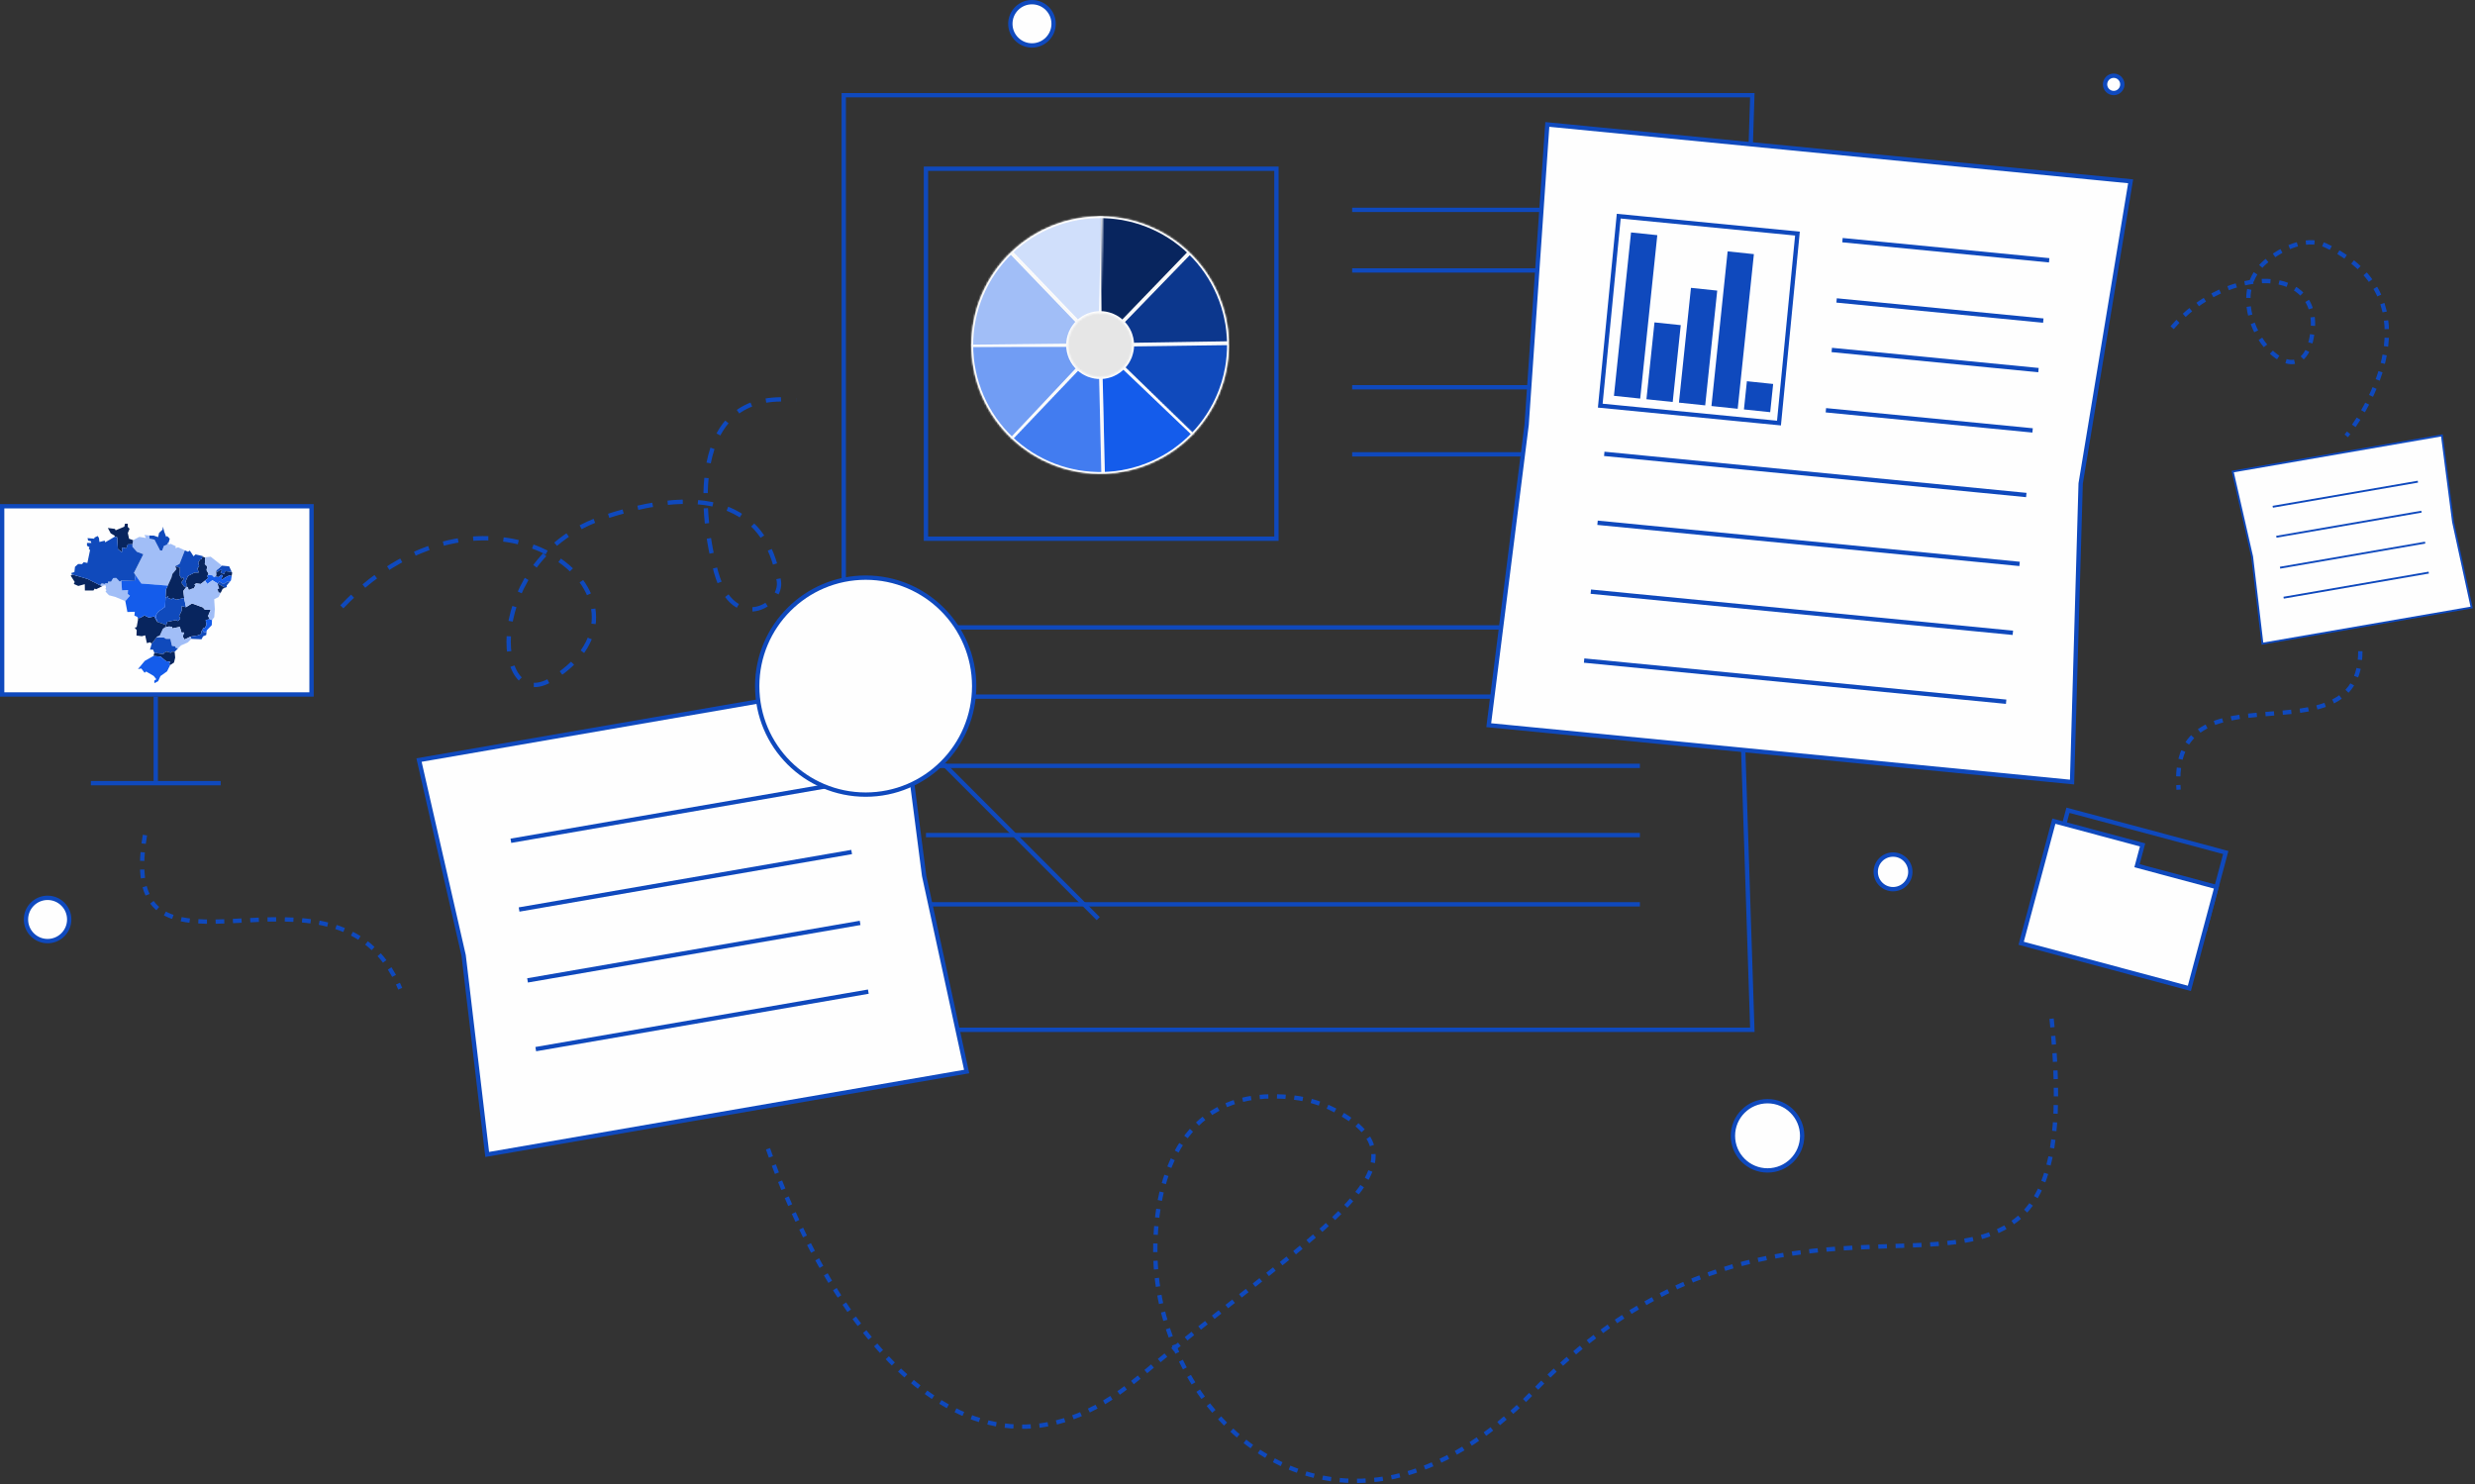 <svg width="1144" height="686" viewBox="0 0 1144 686" fill="none" xmlns="http://www.w3.org/2000/svg">
<rect x="0" y="0" width="1144" height="686" fill="#333333" stroke="none"/>
<path d="M590 78H428V249H590V78Z" stroke="#0F49BD" stroke-width="2"/>
<path d="M809.968 44L803.001 261.968L802.999 262L803.001 262.032L809.968 476H390V44H809.968Z" stroke="#0F49BD" stroke-width="2"/>
<path d="M625 97H758" stroke="#0F49BD" stroke-width="2"/>
<path d="M625 125H758" stroke="#0F49BD" stroke-width="2"/>
<path d="M625 179H725" stroke="#0F49BD" stroke-width="2"/>
<path d="M625 210H725" stroke="#0F49BD" stroke-width="2"/>
<path d="M428 290H758" stroke="#0F49BD" stroke-width="2"/>
<path d="M428 322H758" stroke="#0F49BD" stroke-width="2"/>
<path d="M428 354H758" stroke="#0F49BD" stroke-width="2"/>
<path d="M428 386H758" stroke="#0F49BD" stroke-width="2"/>
<path d="M428 418H758" stroke="#0F49BD" stroke-width="2"/>
<path d="M158 280.5C227 208 314 277.5 255 314C227.027 331.306 223 257.5 279.5 239C336 220.5 355.5 241 360 268.5C361.882 280 339 293 331 264.5C324.546 241.509 316 179 368 185" stroke="#0F49BD" stroke-width="2" stroke-dasharray="7 7"/>
<path d="M415.289 313.004L427.145 404.783L427.15 404.826L427.16 404.868L446.81 495.299L225.198 533.618L214.318 441.681L214.311 441.628L214.3 441.575L193.677 351.323L415.289 313.004Z" fill="#FEFEFE" stroke="#0F49BD" stroke-width="2"/>
<path d="M236.138 388.622L389.857 362.042" stroke="#0F49BD" stroke-width="2"/>
<path d="M239.933 420.396L393.652 393.816" stroke="#0F49BD" stroke-width="2"/>
<path d="M243.846 453.163L397.565 426.584" stroke="#0F49BD" stroke-width="2"/>
<path d="M247.64 484.937L401.359 458.358" stroke="#0F49BD" stroke-width="2"/>
<path d="M144 234H1V321H144V234Z" fill="#FEFEFE" stroke="#0F49BD" stroke-width="2"/>
<path d="M1128.7 201.246L1133.87 241.293V241.313L1133.88 241.331L1142.45 280.79L1045.75 297.51L1041 257.393V257.371V257.348L1032 217.967L1128.7 201.246Z" fill="#FEFEFE" stroke="#0F49BD" stroke-width="0.873"/>
<path d="M1050.52 234.242L1117.6 222.644" stroke="#0F49BD" stroke-width="0.873"/>
<path d="M1052.18 248.106L1119.25 236.508" stroke="#0F49BD" stroke-width="0.873"/>
<path d="M1053.89 262.404L1120.96 250.806" stroke="#0F49BD" stroke-width="0.873"/>
<path d="M1055.54 276.269L1122.62 264.671" stroke="#0F49BD" stroke-width="0.873"/>
<path d="M42 362H102" stroke="#0F49BD" stroke-width="2"/>
<path d="M72 322V361" stroke="#0F49BD" stroke-width="2"/>
<path d="M477 21C482.523 21 487 16.523 487 11C487 5.477 482.523 1 477 1C471.477 1 467 5.477 467 11C467 16.523 471.477 21 477 21Z" fill="#FEFEFE" stroke="#0F49BD" stroke-width="2"/>
<path d="M32 425C32 419.477 27.523 415 22 415C16.477 415 12 419.477 12 425C12 430.523 16.477 435 22 435C27.523 435 32 430.523 32 425Z" fill="#FEFEFE" stroke="#0F49BD" stroke-width="2"/>
<path d="M977 43C979.209 43 981 41.209 981 39C981 36.791 979.209 35 977 35C974.791 35 973 36.791 973 39C973 41.209 974.791 43 977 43Z" fill="#FEFEFE" stroke="#0F49BD" stroke-width="2"/>
<path d="M817 541C825.837 541 833 533.837 833 525C833 516.163 825.837 509 817 509C808.163 509 801 516.163 801 525C801 533.837 808.163 541 817 541Z" fill="#FEFEFE" stroke="#0F49BD" stroke-width="2"/>
<path d="M875 411C879.418 411 883 407.418 883 403C883 398.582 879.418 395 875 395C870.582 395 867 398.582 867 403C867 407.418 870.582 411 875 411Z" fill="#FEFEFE" stroke="#0F49BD" stroke-width="2"/>
<path d="M984.828 83.8L961.736 223.432L961.726 223.499L961.723 223.566L957.753 361.483L688.132 335.196L705.636 196.379L705.64 196.351L705.642 196.323L715.205 57.513L984.828 83.8Z" fill="#FEFEFE" stroke="#0F49BD" stroke-width="2"/>
<path d="M851.629 111.003L947.176 120.319" stroke="#0F49BD" stroke-width="2"/>
<path d="M848.912 138.871L944.459 148.187" stroke="#0F49BD" stroke-width="2"/>
<path d="M846.68 161.763L942.227 171.078" stroke="#0F49BD" stroke-width="2"/>
<path d="M843.963 189.63L939.51 198.946" stroke="#0F49BD" stroke-width="2"/>
<path d="M741.524 209.785L936.599 228.805" stroke="#0F49BD" stroke-width="2"/>
<path d="M738.419 241.634L933.494 260.654" stroke="#0F49BD" stroke-width="2"/>
<path d="M735.314 273.483L930.389 292.503" stroke="#0F49BD" stroke-width="2"/>
<path d="M732.208 305.332L927.284 324.352" stroke="#0F49BD" stroke-width="2"/>
<path d="M830.825 107.97L748.217 99.916L739.678 187.501L822.286 195.555L830.825 107.97Z" stroke="#0F49BD" stroke-width="2"/>
<path d="M766.042 108.702L753.904 107.432L746 182.959L758.138 184.23L766.042 108.702Z" fill="#0F49BD"/>
<path d="M776.878 150.286L764.74 149.016L761.023 184.532L773.161 185.802L776.878 150.286Z" fill="#0F49BD"/>
<path d="M793.735 134.325L781.597 133.055L776.045 186.104L788.183 187.374L793.735 134.325Z" fill="#0F49BD"/>
<path d="M810.687 117.465L798.549 116.195L791.068 187.676L803.206 188.947L810.687 117.465Z" fill="#0F49BD"/>
<path d="M819.593 177.481L807.455 176.211L806.091 189.248L818.229 190.519L819.593 177.481Z" fill="#0F49BD"/>
<path d="M1028.79 394.057L955.856 374.513L946.435 409.673L1019.37 429.216L1028.79 394.057Z" stroke="#0F49BD" stroke-width="2"/>
<path d="M990.349 390.542L987.773 400.158L1024.52 410.005L1011.97 456.842L934.225 436.01L949.351 379.557L990.349 390.542Z" fill="#FEFEFE" stroke="#0F49BD" stroke-width="2"/>
<path d="M1004 151.468C1029.5 121.968 1075 121.968 1068.5 155.968C1062.12 189.329 1021.38 140.689 1048.35 120.047C1057.52 113.026 1067.54 109.937 1075 113.468C1123.37 136.381 1097.83 185.135 1084.5 201.468" stroke="#0F49BD" stroke-width="2" stroke-dasharray="4 4"/>
<path d="M1091 301C1091 354 1002.2 304.2 1007 365" stroke="#0F49BD" stroke-width="2" stroke-dasharray="4 4"/>
<path d="M355 531C377 595.667 442 707.4 526 637C605.653 570.243 666.423 539.274 617.078 513.226C611.227 510.137 604.746 508.116 598.175 507.338C546.448 501.215 534 544.054 534 578C534 658.498 621 734 709 643C844.027 503.37 969 661 948 468" stroke="#0F49BD" stroke-width="2" stroke-dasharray="4 4"/>
<path d="M67 386C53 468 155 386 185 457" stroke="#0F49BD" stroke-width="2" stroke-dasharray="4 4"/>
<path d="M400.145 367.29C427.839 367.29 450.29 344.839 450.29 317.145C450.29 289.451 427.839 267 400.145 267C372.451 267 350 289.451 350 317.145C350 344.839 372.451 367.29 400.145 367.29Z" fill="#FEFEFE" stroke="#0F49BD" stroke-width="2"/>
<path d="M436.43 353.43L507.618 424.618" stroke="#0F49BD" stroke-width="2"/>
<path d="M554.014 197.825C575.18 172.688 571.961 135.153 546.825 113.987C521.688 92.82 484.153 96.039 462.987 121.175C441.821 146.312 445.039 183.847 470.176 205.013C495.312 226.179 532.848 222.961 554.014 197.825Z" fill="#E6E6E6"/>
<mask id="mask0_1_124" style="mask-type:luminance" maskUnits="userSpaceOnUse" x="518" y="116" width="50" height="44">
<path d="M549.912 116.777C555.523 122.215 560.007 128.705 563.11 135.877C566.212 143.048 567.871 150.76 567.993 158.573L523.373 159.268C523.343 157.315 522.928 155.387 522.153 153.594C521.377 151.801 520.256 150.179 518.853 148.819L549.912 116.777Z" fill="white"/>
</mask>
<g mask="url(#mask0_1_124)">
<path d="M549.912 116.777C555.523 122.215 560.007 128.705 563.11 135.877C566.212 143.048 567.871 150.76 567.993 158.573L523.373 159.268C523.343 157.315 522.928 155.387 522.153 153.594C521.377 151.801 520.256 150.179 518.853 148.819L549.912 116.777Z" fill="#0C378D" stroke="white" stroke-width="1.619"/>
</g>
<mask id="mask1_1_124" style="mask-type:luminance" maskUnits="userSpaceOnUse" x="519" y="158" width="50" height="44">
<path d="M567.995 158.71C568.099 166.523 566.662 174.28 563.768 181.538C560.874 188.796 556.579 195.413 551.128 201.011L519.157 169.878C520.52 168.478 521.594 166.824 522.317 165.01C523.041 163.195 523.4 161.256 523.374 159.303L567.995 158.71Z" fill="white"/>
</mask>
<g mask="url(#mask1_1_124)">
<path d="M567.995 158.71C568.099 166.523 566.662 174.28 563.768 181.538C560.874 188.796 556.579 195.413 551.128 201.011L519.157 169.878C520.52 168.478 521.594 166.824 522.317 165.01C523.041 163.195 523.4 161.256 523.374 159.303L567.995 158.71Z" fill="#104ABC" stroke="white" stroke-width="1.619"/>
</g>
<mask id="mask2_1_124" style="mask-type:luminance" maskUnits="userSpaceOnUse" x="507" y="100" width="43" height="49">
<path d="M507.419 100.01C523.197 99.723 538.443 105.716 549.802 116.67L518.826 148.793C515.986 146.054 512.174 144.556 508.23 144.628L507.419 100.01Z" fill="white"/>
</mask>
<g mask="url(#mask2_1_124)">
<path d="M507.419 100.01C523.197 99.723 538.443 105.716 549.802 116.67L518.826 148.793C515.986 146.054 512.174 144.556 508.23 144.628L507.419 100.01Z" fill="#08255E" stroke="white" stroke-width="1.619"/>
</g>
<mask id="mask3_1_124" style="mask-type:luminance" maskUnits="userSpaceOnUse" x="467" y="100" width="43" height="49">
<path d="M467.299 116.573C478.684 105.646 493.943 99.689 509.72 100.013L508.805 144.628C504.861 144.547 501.046 146.037 498.2 148.768L467.299 116.573Z" fill="white"/>
</mask>
<g mask="url(#mask3_1_124)">
<path d="M467.299 116.573C478.684 105.646 493.943 99.689 509.72 100.013L508.805 144.628C504.861 144.547 501.046 146.037 498.2 148.768L467.299 116.573Z" fill="#D0DFFB" stroke="white" stroke-width="1.619"/>
</g>
<mask id="mask4_1_124" style="mask-type:luminance" maskUnits="userSpaceOnUse" x="508" y="169" width="44" height="50">
<path d="M551.541 200.582C546.146 206.234 539.69 210.769 532.543 213.926C525.396 217.083 517.697 218.802 509.885 218.984L508.846 174.371C510.799 174.326 512.724 173.896 514.511 173.107C516.298 172.317 517.912 171.184 519.26 169.771L551.541 200.582Z" fill="white"/>
</mask>
<g mask="url(#mask4_1_124)">
<path d="M551.541 200.582C546.146 206.234 539.69 210.769 532.543 213.926C525.396 217.083 517.697 218.802 509.885 218.984L508.846 174.371C510.799 174.326 512.724 173.896 514.511 173.107C516.298 172.317 517.912 171.184 519.26 169.771L551.541 200.582Z" fill="#145CEB" stroke="white" stroke-width="1.619"/>
</g>
<mask id="mask5_1_124" style="mask-type:luminance" maskUnits="userSpaceOnUse" x="467" y="170" width="43" height="50">
<path d="M509.889 218.984C494.113 219.352 478.837 213.438 467.421 202.543L498.23 170.261C501.084 172.985 504.903 174.463 508.847 174.371L509.889 218.984Z" fill="white"/>
</mask>
<g mask="url(#mask5_1_124)">
<path d="M509.889 218.984C494.113 219.352 478.837 213.438 467.421 202.543L498.23 170.261C501.084 172.985 504.903 174.463 508.847 174.371L509.889 218.984Z" fill="#427CF0" stroke="white" stroke-width="1.619"/>
</g>
<mask id="mask6_1_124" style="mask-type:luminance" maskUnits="userSpaceOnUse" x="449" y="159" width="50" height="44">
<path d="M467.734 202.84C461.823 197.28 457.111 190.569 453.889 183.12C450.668 175.671 449.004 167.642 449 159.526L493.625 159.507C493.626 161.535 494.042 163.543 494.848 165.405C495.653 167.267 496.831 168.945 498.309 170.335L467.734 202.84Z" fill="white"/>
</mask>
<g mask="url(#mask6_1_124)">
<path d="M467.734 202.84C461.823 197.28 457.111 190.569 453.889 183.12C450.668 175.671 449.004 167.642 449 159.526L493.625 159.507C493.626 161.535 494.042 163.543 494.848 165.405C495.653 167.267 496.831 168.945 498.309 170.335L467.734 202.84Z" fill="#719DF4" stroke="white" stroke-width="1.619"/>
</g>
<mask id="mask7_1_124" style="mask-type:luminance" maskUnits="userSpaceOnUse" x="449" y="116" width="50" height="45">
<path d="M449.004 160.145C448.916 152.029 450.489 143.982 453.626 136.497C456.764 129.013 461.4 122.249 467.248 116.622L498.187 148.78C496.725 150.187 495.566 151.878 494.782 153.749C493.997 155.62 493.604 157.632 493.626 159.661L449.004 160.145Z" fill="white"/>
</mask>
<g mask="url(#mask7_1_124)">
<path d="M449.004 160.145C448.916 152.029 450.489 143.982 453.626 136.497C456.764 129.013 461.4 122.249 467.248 116.622L498.187 148.78C496.725 150.187 495.566 151.878 494.782 153.749C493.997 155.62 493.604 157.632 493.626 159.661L449.004 160.145Z" fill="#A1BEF7" stroke="white" stroke-width="1.619"/>
</g>
<g clip-path="url(#clip0_1_124)">
<path d="M96.097 265.73L96.384 265.187L95.476 263.572L95.765 261.778L94.671 260.801L94.876 257.594L94.257 257.659L93.641 257.021L93.165 258.488H92.628L91.637 259.924L92.049 261.718L91.266 262.735L91.843 264.649H89.986L86.89 266.224L85.817 268.676L86.127 269.773V271.288L86.12 271.297L86.746 271.329L87.261 272.745L88.975 272.027L89.388 272.166L90.357 270.651L89.842 270.193L90.688 269.653L92.793 269.934L94.777 268.351L96.199 267.221L95.807 266.284L96.097 265.73Z" fill="#08255E"/>
<path d="M103.679 265.274L101.946 264.771C101.946 264.771 102.567 263.586 102.596 263.501C102.625 263.418 101.556 263.572 101.556 263.572L100.371 264.395L99.865 263.697L99.938 266.027L99.421 266.461L100.977 266.739L102.414 265.665L102.983 266.126L102.414 267.186L102.594 267.995L103.967 266.99L105.917 266.013L107.082 266.23L107.31 264.781L107.1 264.328L104.082 263.99L103.677 265.274H103.679Z" fill="#08255E"/>
<path d="M105.918 261.783L102.586 261.452L99.865 263.697L100.371 264.395L101.556 263.572C101.556 263.572 102.624 263.418 102.597 263.501C102.568 263.584 101.947 264.771 101.947 264.771L103.679 265.274L104.085 263.99L107.103 264.328L105.921 261.783H105.918Z" fill="#104ABC"/>
<path d="M102.588 261.451L97.384 257.328L94.876 257.594L94.671 260.801L95.765 261.778L95.477 263.572L96.384 265.187L96.097 265.73L98.075 265.93L98.942 266.864L99.422 266.461L99.939 266.027L99.865 263.697L102.588 261.451Z" fill="#A1BEF7"/>
<path d="M85.448 254.377L82.366 252.985L81.088 253.359L81.249 252.477L78.853 251.352L78.101 251.705L77.918 250.867L77.623 250.839L77.137 251.779L75.779 252.313L74.961 254.451L74.019 254.467L71.404 249.43L69.124 248.976C69.124 248.976 69.082 248.135 69.049 247.519L66.784 247.274L67.444 248.664L64.41 248.156L61.511 249.676L61.237 251.546V252.742L63.302 255.054L66.274 256.171L61.92 264.785L62.657 265.85L65.327 269.709L77.559 270.68L79.258 266.999L79.733 265.244L81.57 263.071L80.991 261.714L83.014 260.598L85.453 254.373L85.448 254.377Z" fill="#A1BEF7"/>
<path d="M59.66 249.017L59.088 246.371L59.888 244.41L59.066 243.57L59.021 242.05L57.743 242.094L57.493 243.44L53.452 245.115L53.133 244.475L49.847 244.034L51.194 246.547L52.972 247.585L53.087 248.047L54.155 248.338L54.506 253.802L56.343 255.257L56.591 253.005L58.345 253.543L59.068 251.629L61.235 251.548L61.509 249.678L59.66 249.017Z" fill="#08255E"/>
<path d="M71.401 249.431L74.015 254.469L74.957 254.453L75.775 252.315L77.134 251.781L77.619 250.841L77.915 250.869L78.463 249.017L77.254 247.761L76.82 248.181L75.952 245.867L75.313 243.442L75.131 244.808L73.533 246.308L73.077 248.269L71.069 247.563L69.221 247.542L69.044 247.523C69.079 248.138 69.119 248.98 69.119 248.98L71.399 249.433L71.401 249.431Z" fill="#104ABC"/>
<path d="M80.988 261.718L83.155 262.496L82.865 265.646L83.876 267.42L84.743 266.962L84.847 267.7L83.754 269.254L85.178 271.249L86.12 271.297L86.127 271.288V269.773L85.817 268.676L86.89 266.224L89.987 264.649H91.843L91.266 262.736L92.05 261.718L91.637 259.924L92.628 258.488H93.165L93.642 257.021L90.377 256.269L89.464 257.13L87.752 254.506L86.908 255.035L85.448 254.377L83.01 260.601L80.988 261.718Z" fill="#104ABC"/>
<path d="M96.157 284.747L97.395 281.837L94.733 281.857L93.784 280.759L88.727 278.913L85.981 280.655L83.96 280.162V282.276L82.782 284.747L83.319 285.954L82.307 287.04L81.276 286.622L77.292 287.441L76.823 288.899L76.553 289.739L76.198 290.012L78.159 289.573L79.603 289.753L79.541 290.471L83.132 289.753L83.876 292.346H85.115L84.474 294.199L85.279 295.595L88.066 294.259L91.45 293.7L92.916 293.102L93.081 291.764L93.643 291.282L93.824 290.291L94.445 290.51L95.456 288.875L95.064 286.642L96.94 286.123L96.157 284.747Z" fill="#08255E"/>
<path d="M105.917 266.013L103.967 266.99L102.595 267.995L102.414 267.186L102.985 266.124L102.414 265.663L100.977 266.739L99.421 266.461L98.941 266.864L98.074 265.93L96.097 265.73L95.807 266.284L96.199 267.221L94.777 268.351L95.792 269.948L98.176 268.231L100.544 269.683L101.468 268.831L102.697 269.683L103.88 269.641L105.138 268.734L106.343 268.759L106.763 268.263L107.082 266.23L105.917 266.013Z" fill="#145CEB"/>
<path d="M86.12 271.297L85.178 271.249L83.754 269.254L84.847 267.7L84.743 266.961L83.876 267.42L82.865 265.646L83.155 262.496L80.988 261.718L81.565 263.074L79.728 265.247L79.253 267.002L77.554 270.683L76.694 272.546L76.511 276.246L77.849 275.556L77.665 276.334L79.397 277.031L79.708 276.334L81.441 277.211L85.125 276.417L84.743 273.144L86.12 271.297Z" fill="#08255E"/>
<path d="M85.155 276.692L85.124 276.417L81.44 277.211L79.707 276.334L79.397 277.031L77.665 276.334L77.849 275.556L76.511 276.246L76.301 280.5L73.102 282.774L71.947 284.548L72.669 287.441L76.823 288.899L77.292 287.441L81.276 286.622L82.307 287.04L83.319 285.954L82.782 284.747L83.96 282.276V280.162L85.981 280.656L85.155 276.692Z" fill="#104ABC"/>
<path d="M95.064 286.642L95.456 288.875L94.445 290.51L93.824 290.291L93.643 291.282L94.154 292.125L95.454 292.214L95.535 291.392L97.884 288.945L97.999 286.629L96.94 286.123L95.064 286.642Z" fill="#145CEB"/>
<path d="M94.155 292.125L93.643 291.282L93.081 291.764L92.917 293.102L91.451 293.7L88.066 294.26L88.46 295.295L93.161 295.492L93.846 294.148L95.329 293.508L95.454 292.214L94.155 292.125Z" fill="#104ABC"/>
<path d="M85.28 295.595L84.475 294.2L85.115 292.346H83.876L83.133 289.753L79.542 290.471L79.604 289.753L78.159 289.573L76.199 290.012L75.29 290.63L73.845 293.741L72.608 294.259L72.272 294.699H75.724L76.755 295.316H78.736L79.48 298.545L81.07 298.785L81.05 299.345L82.262 299.738L83.691 298.314L86.839 296.925L88.46 295.295L88.066 294.259L85.28 295.595Z" fill="#A1BEF7"/>
<path d="M81.07 298.785L79.48 298.546L78.737 295.316H76.756L75.724 294.699H72.272L70.112 297.521L69.336 300.276H70.729L71.344 301.733L75.848 302.454L75.414 302.036L76.984 301.179L79.005 301.757L79.46 301.179L80.723 301.269L82.262 299.738L81.05 299.345L81.07 298.785Z" fill="#104ABC"/>
<path d="M105.138 268.734L103.88 269.641L102.697 269.683L101.468 268.831L100.544 269.683L104 271.696L104.822 271.35L104.778 270.602L106.343 268.759L105.138 268.734Z" fill="#104ABC"/>
<path d="M102.008 274.02L101.05 273.771L100.544 272.348L101.324 272.041L100.544 269.683L98.176 268.231L95.792 269.948L94.777 268.351L92.792 269.933L90.687 269.653L89.842 270.193L90.357 270.651L89.387 272.166L88.975 272.027L87.26 272.745L86.746 271.329L86.119 271.297L84.743 273.144L85.124 276.417L85.156 276.692L85.981 280.656L88.727 278.913L93.784 280.76L94.733 281.857L97.395 281.837L96.157 284.747L96.94 286.123L97.999 286.629L99.027 285.241L99.301 281.603L99.003 276.994L101.057 275.959L102.008 274.02Z" fill="#A1BEF7"/>
<path d="M101.324 272.041L100.544 272.348L101.05 273.771L102.009 274.02L102.929 272.143L104 271.695L100.544 269.683L101.324 272.041Z" fill="#08255E"/>
<path d="M72.67 287.441L71.286 284.927L68.81 285.446L66.787 284.469L64.806 285.585L63.651 285.723L63.813 286.321L63.174 289.848L62.261 290.113L63.196 291.259L63.083 293.75L65.569 294.081L67.099 293.662L67.899 297.277L69.382 296.859L70.112 297.521L72.272 294.699L72.608 294.259L73.845 293.741L75.29 290.63L76.199 290.012L76.553 289.739L76.823 288.899L72.67 287.441Z" fill="#08255E"/>
<path d="M59.046 274.539L59.17 272.724L56.404 272.904L56.054 268.337L55.353 268.856L53.742 267.141L52.319 267.201L51.349 268.856H49.925V269.653L48.83 269.554L48.459 269.933L46.973 269.674L46.259 270.524L47.205 270.997L48.021 270.602L48.821 270.556L49.003 271.791L48.682 272.122L49.208 272.784L48.773 273.466L50.372 275.142L53.246 275.893L57.925 277.855L60.058 275.357L59.046 274.539Z" fill="#A1BEF7"/>
<path d="M46.259 270.524L40.43 267.6L33.37 265.552L32.685 266.104L34.533 268.992L34.124 269.918L36.2 270.844L39.188 270.027L39.236 272.937H43.205L43.8 272.034L44.392 272.366L47.205 270.997L46.259 270.524Z" fill="#08255E"/>
<path d="M65.321 269.713L62.652 265.854C62.495 266.861 62.225 268.558 62.225 268.558L56.054 268.339L56.405 272.905L59.17 272.726L59.046 274.54L60.058 275.359L57.925 277.856L58.884 282.883L62.307 282.774L62.124 284.538L63.494 285.155L63.651 285.726L64.806 285.589L66.787 284.472L68.81 285.449L71.288 284.931L72.67 287.442L71.947 284.552L73.102 282.777L76.301 280.504L76.511 276.25L76.694 272.547L77.553 270.687L65.321 269.717V269.713Z" fill="#145CEB"/>
<path d="M79.005 301.757L76.984 301.179L75.413 302.036L75.848 302.454L71.344 301.733L70.933 303.204L74.258 303.511L76.776 305.625L78.654 305.885L78.139 307.22L78.671 307.398L80.427 306.251L80.975 303.98L80.723 301.269L79.459 301.179L79.005 301.757Z" fill="#08255E"/>
<path d="M78.654 305.885L76.776 305.625L74.258 303.511L70.933 303.204L66.939 305.458L63.767 309.271L65.296 308.985L66.826 310.97L67.556 310.396L71.025 312.425L72.257 313.968L71.299 314.629L71.368 315.776L73.102 314.873L74.174 312.492L77.21 310.329L78.671 307.398L78.139 307.22L78.654 305.885Z" fill="#145CEB"/>
<path d="M46.259 270.524L46.973 269.674L48.459 269.933L48.829 269.554L49.923 269.655V268.858H51.347L52.316 267.203L53.74 267.143L55.351 268.858L56.052 268.339L62.223 268.558C62.223 268.558 62.493 266.861 62.65 265.854L61.912 264.789L66.267 256.174L63.294 255.058L61.23 252.745V251.55L59.062 251.629L58.34 253.543L56.585 253.005L56.337 255.257L54.5 253.802L54.15 248.338L53.081 248.047L48.63 250.671L48.378 249.899L45.959 250.516L45.755 248.731L45.185 247.761L43.633 248.488L43.588 248.996L40.462 248.731L40.736 249.878L42.014 250.163L42.219 250.957H40.21V252.259L41.375 252.943L41.01 253.604L41.627 254.266L40.395 260.219L38.682 259.866L37.93 260.748L36.104 260.704L34.666 261.982L34.392 264.408L32.84 264.915L33.366 265.554L40.426 267.602L46.255 270.526L46.259 270.524Z" fill="#104ABC"/>
</g>
<defs>
<clipPath id="clip0_1_124">
<rect width="75.31" height="74.36" fill="white" transform="translate(32 242)"/>
</clipPath>
</defs>
</svg>
